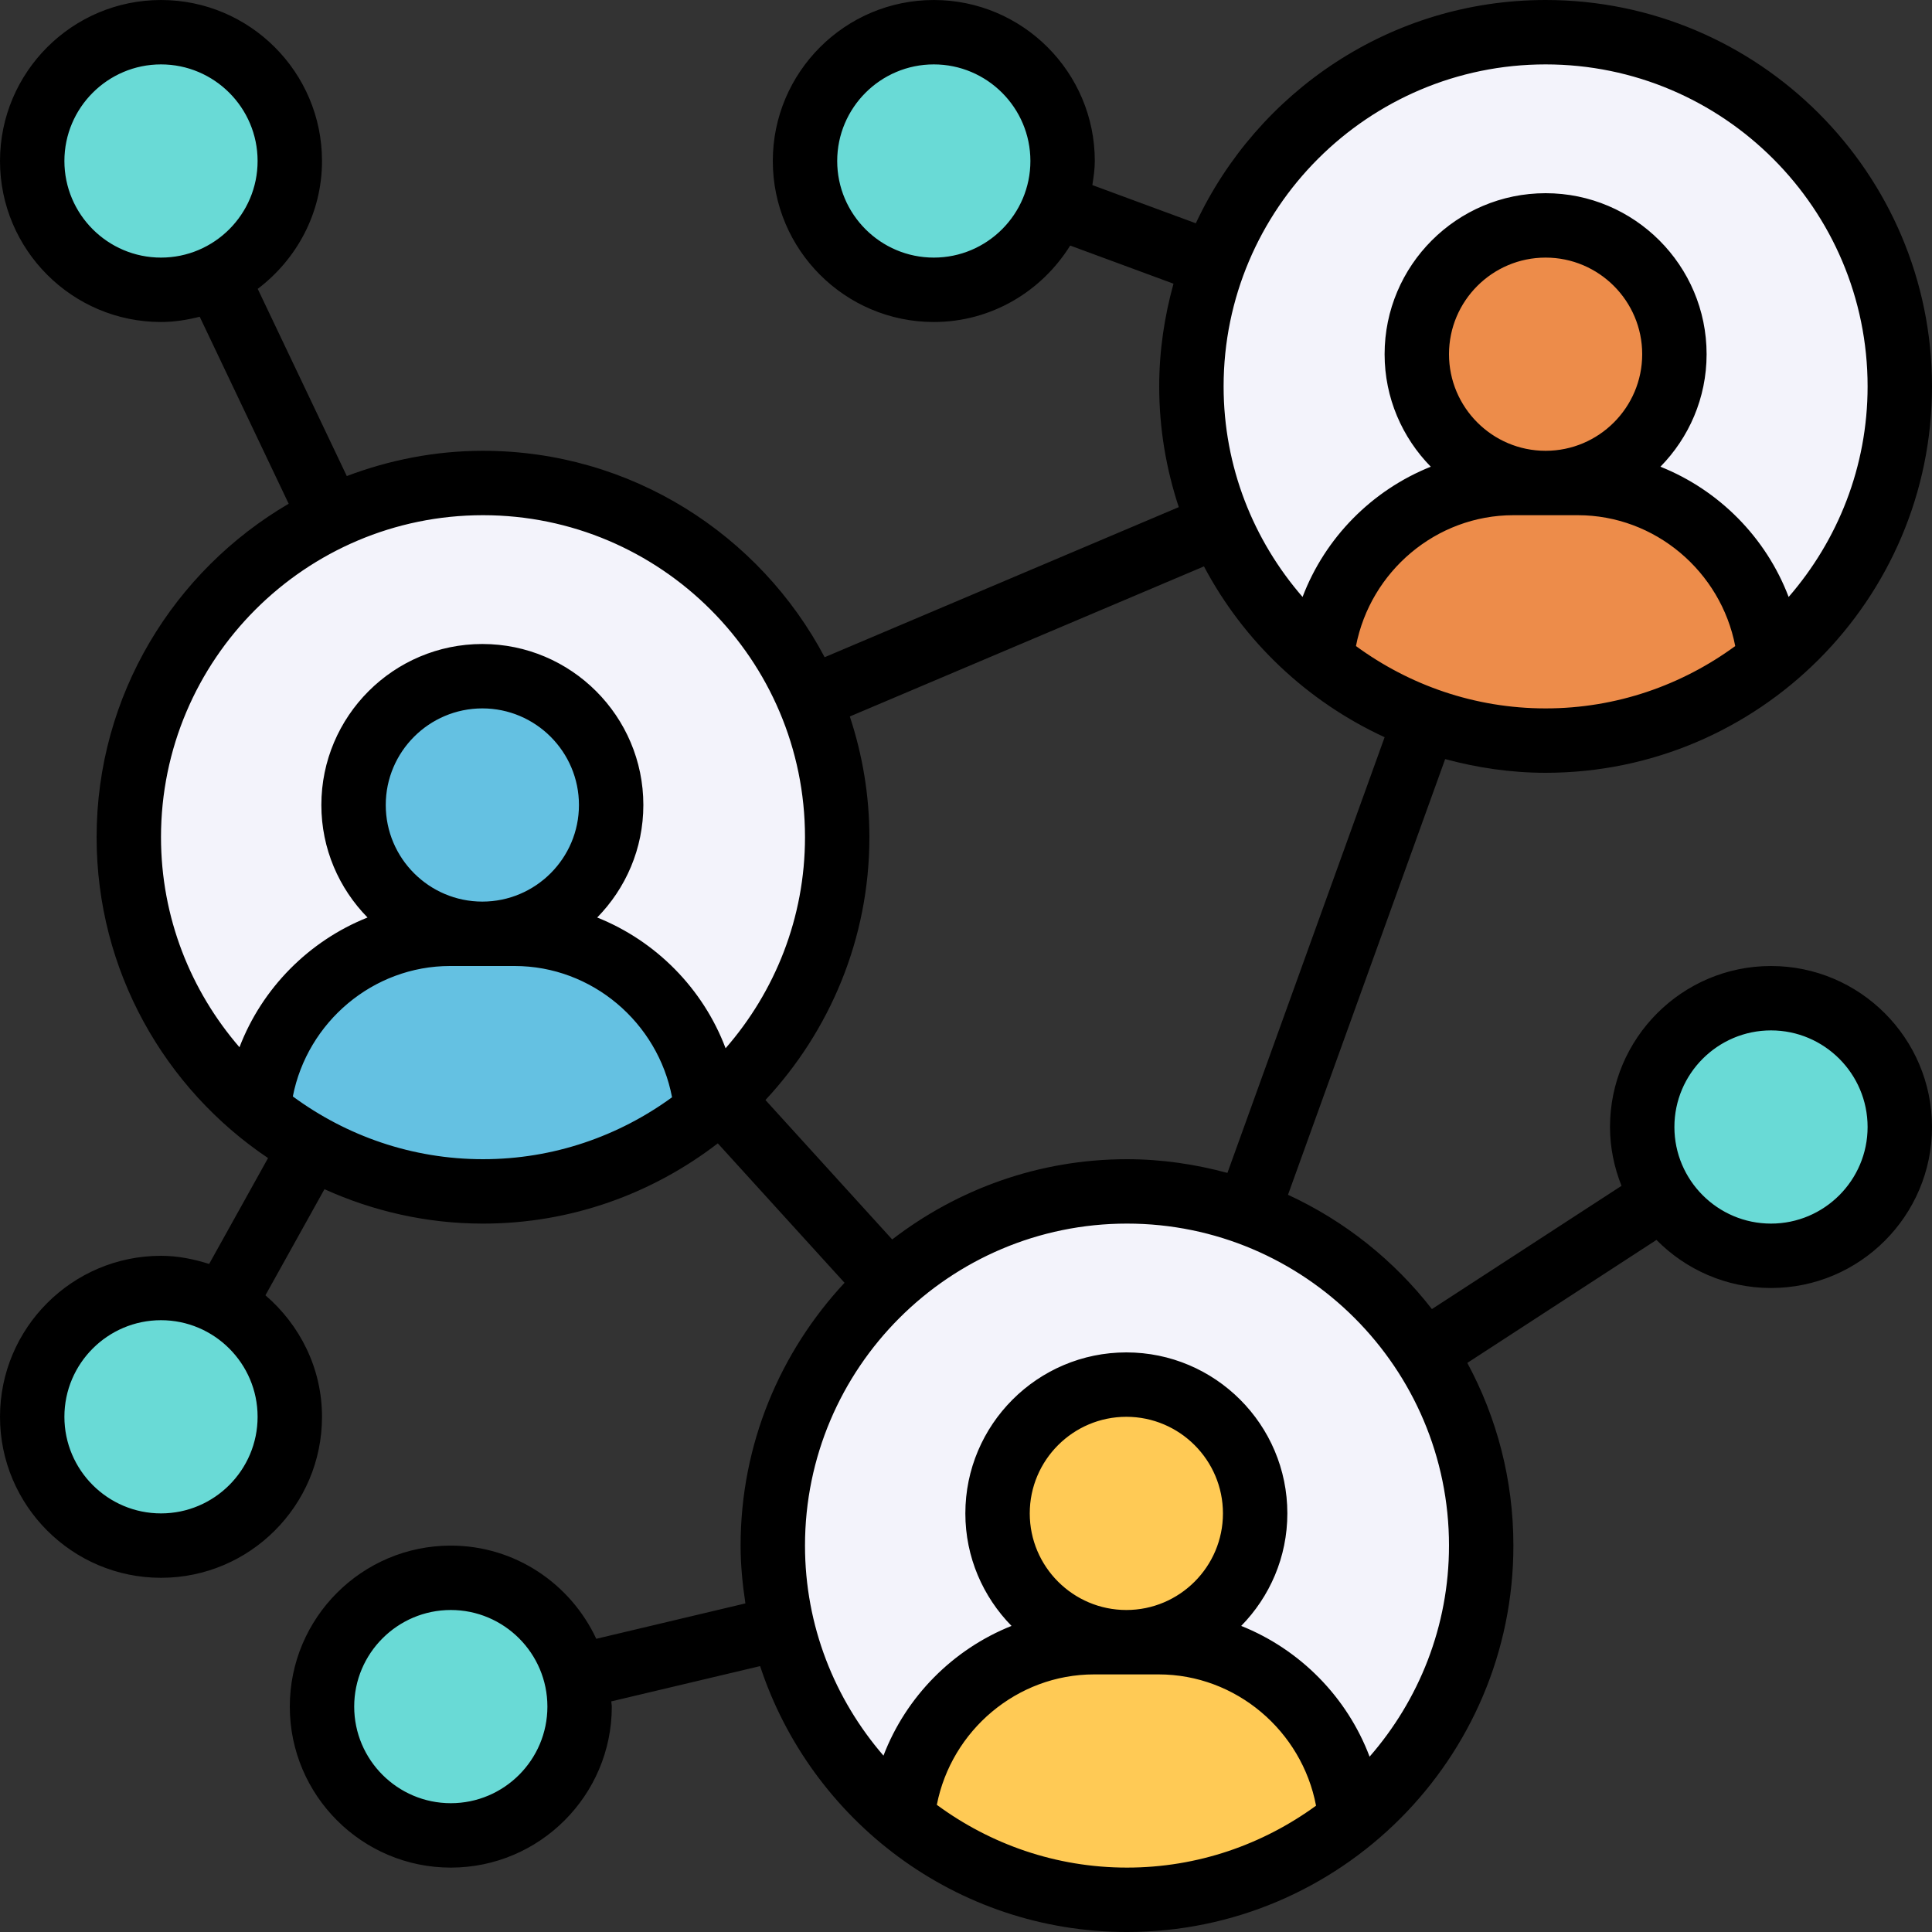 <?xml version="1.0"?>
<svg xmlns="http://www.w3.org/2000/svg" xmlns:xlink="http://www.w3.org/1999/xlink" xmlns:svgjs="http://svgjs.com/svgjs" version="1.1" width="512" height="512" x="0" y="0" viewBox="0 0 480 480" style="enable-background:new 0 0 512 512" xml:space="preserve" class=""><rect x="0" y="0" width="480" height="480" fill="#333333" stroke="none"/><g transform="matrix(1,0,0,1,0,0)"><path xmlns="http://www.w3.org/2000/svg" d="m440 312c-11.199 0-21.121-5.762-26.801-14.559-3.277-5.043-5.199-11.043-5.199-17.441 0-17.68 14.32-32 32-32s32 14.32 32 32-14.32 32-32 32zm0 0" fill="#69dad6" data-original="#aad3e2" style="" class=""/><path xmlns="http://www.w3.org/2000/svg" d="m439.84 164.078c-15.199 12.402-34.641 19.922-55.84 19.922-10.559 0-20.641-1.84-29.922-5.199v-.082c-9.52-3.359-18.238-8.398-25.918-14.641 2-24.637 22.719-44.078 47.84-44.078h16c25.121 0 45.84 19.441 47.84 44.078zm0 0" fill="#ed8c4a" data-original="#ed8c4a" style="" class=""/><path xmlns="http://www.w3.org/2000/svg" d="m416 88c0 17.672-14.328 32-32 32s-32-14.328-32-32 14.328-32 32-32 32 14.328 32 32zm0 0" fill="#ed8c4a" data-original="#ed8c4a" style="" class=""/><path xmlns="http://www.w3.org/2000/svg" d="m384 8c48.641 0 88 39.359 88 88 0 27.441-12.48 51.922-32.16 68.078-2-24.637-22.719-44.078-47.84-44.078h-8c17.68 0 32-14.32 32-32s-14.32-32-32-32-32 14.32-32 32 14.32 32 32 32h-8c-25.121 0-45.84 19.441-47.84 44.078-10.879-8.957-19.602-20.477-25.199-33.68-4.48-10.559-6.961-22.16-6.961-34.398 0-10.719 1.922-20.961 5.441-30.398 12.32-33.68 44.637-57.602 82.559-57.602zm0 0" fill="#f3f3fb" data-original="#f3f3fb" style="" class=""/><path xmlns="http://www.w3.org/2000/svg" d="m280 472c-21.281 0-40.801-7.52-56-20.078 2.078-24.562 22.801-43.922 47.84-43.922h16c25.121 0 45.84 19.441 47.84 44.078l.082.082c-15.203 12.398-34.562 19.84-55.762 19.84zm0 0" fill="#ffca55" data-original="#ffca55" style="" class=""/><path xmlns="http://www.w3.org/2000/svg" d="m271.84 408c-25.039 0-45.762 19.359-47.84 43.922-14.559-12-25.121-28.562-29.602-47.523-1.598-6.559-2.398-13.359-2.398-20.398 0-25.84 11.121-49.039 28.801-65.121 15.598-14.238 36.398-22.879 59.199-22.879 10.559 0 20.641 1.84 29.922 5.199v.082c18.156 6.48 33.52 18.879 43.84 34.797 9.039 13.762 14.238 30.242 14.238 47.922 0 27.441-12.559 52-32.238 68.16l-.082-.082c-2-24.637-22.719-44.078-47.84-44.078h-8c17.68 0 32-14.32 32-32s-14.32-32-32-32c-17.68 0-32 14.32-32 32s14.32 32 32 32zm0 0" fill="#f3f3fb" data-original="#f3f3fb" style="" class=""/><path xmlns="http://www.w3.org/2000/svg" d="m311.84 376c0 17.672-14.328 32-32 32s-32-14.328-32-32 14.328-32 32-32 32 14.328 32 32zm0 0" fill="#ffca55" data-original="#ffca55" style="" class=""/><path xmlns="http://www.w3.org/2000/svg" d="m232 8c17.68 0 32 14.32 32 32 0 3.922-.719 7.602-2 11.039-4.48 12.242-16.238 20.961-30 20.961-17.68 0-32-14.32-32-32s14.32-32 32-32zm0 0" fill="#69dad6" data-original="#aad3e2" style="" class=""/><path xmlns="http://www.w3.org/2000/svg" d="m120 296c-15.52 0-30.078-4-42.719-11.039-4.723-2.562-9.121-5.602-13.281-9.039 2.078-24.562 22.801-43.922 47.84-43.922h16c25.121 0 45.84 19.441 47.84 44.078l.082.082c-15.203 12.398-34.562 19.84-55.762 19.84zm0 0" fill="#64c1e2" data-original="#64c1e2" style="" class=""/><path xmlns="http://www.w3.org/2000/svg" d="m151.84 200c0 17.672-14.328 32-32 32s-32-14.328-32-32 14.328-32 32-32 32 14.328 32 32zm0 0" fill="#64c1e2" data-original="#64c1e2" style="" class=""/><path xmlns="http://www.w3.org/2000/svg" d="m112 456c-17.68 0-32-14.32-32-32s14.32-32 32-32c15.121 0 27.762 10.48 31.121 24.559.559 2.402.879 4.883.879 7.441 0 17.68-14.32 32-32 32zm0 0" fill="#69dad6" data-original="#aad3e2" style="" class=""/><path xmlns="http://www.w3.org/2000/svg" d="m111.84 232c-25.039 0-45.762 19.359-47.84 43.922-19.52-16.16-32-40.562-32-67.922 0-35.121 20.48-65.359 50.16-79.52 11.441-5.441 24.32-8.48 37.84-8.48 36.398 0 67.602 22.078 81.039 53.602 4.48 10.559 6.961 22.16 6.961 34.398 0 25.84-11.121 49.039-28.801 65.121-1.121 1.039-2.238 2-3.438 3.039l-.082-.082c-2-24.637-22.719-44.078-47.84-44.078h-8c17.68 0 32-14.32 32-32s-14.32-32-32-32c-17.68 0-32 14.32-32 32s14.32 32 32 32zm0 0" fill="#f3f3fb" data-original="#f3f3fb" style="" class=""/><path xmlns="http://www.w3.org/2000/svg" d="m40 320c5.602 0 10.961 1.441 15.52 4.078 9.84 5.441 16.48 15.922 16.48 27.922 0 17.68-14.32 32-32 32s-32-14.32-32-32 14.32-32 32-32zm0 0" fill="#69dad6" data-original="#aad3e2" style="" class=""/><path xmlns="http://www.w3.org/2000/svg" d="m40 8c17.68 0 32 14.32 32 32 0 12.719-7.441 23.762-18.238 28.801-4.16 2.078-8.883 3.199-13.762 3.199-17.68 0-32-14.32-32-32s14.32-32 32-32zm0 0" fill="#69dad6" data-original="#aad3e2" style="" class=""/><path xmlns="http://www.w3.org/2000/svg" d="m384 192c52.938 0 96-43.062 96-96s-43.062-96-96-96c-38.441 0-71.586 22.762-86.902 55.473l-25.707-9.488c.305-1.969.609-3.938.609-5.984 0-22.055-17.945-40-40-40s-40 17.945-40 40 17.945 40 40 40c14.328 0 26.824-7.641 33.887-18.992l25.664 9.473c-2.254 8.145-3.551 16.672-3.551 25.52 0 10.48 1.742 20.543 4.863 29.992l-87.984 37.289c-16.109-30.457-48.086-51.281-84.879-51.281-11.922 0-23.297 2.289-33.84 6.273l-22.129-46.504c9.641-7.312 15.969-18.77 15.969-31.77 0-22.055-17.945-40-40-40s-40 17.945-40 40 17.945 40 40 40c3.328 0 6.52-.527 9.617-1.305l22.102 46.457c-28.488 16.672-47.719 47.52-47.719 82.848 0 33.184 16.93 62.473 42.594 79.719l-14.633 26.305c-3.809-1.199-7.77-2.023-11.961-2.023-22.055 0-40 17.945-40 40s17.945 40 40 40 40-17.945 40-40c0-12.113-5.527-22.855-14.055-30.191l14.664-26.359c12.031 5.445 25.344 8.551 39.391 8.551 21.953 0 42.145-7.488 58.336-19.938l31.488 34.641c-15.969 17.152-25.824 40.066-25.824 65.297 0 4.895.488 9.664 1.191 14.359l-37.047 8.793c-6.375-13.633-20.129-23.152-36.145-23.152-22.055 0-40 17.945-40 40s17.945 40 40 40 40-17.945 40-40c0-.441-.121-.855-.129-1.297l36.977-8.766c12.609 38.309 48.672 66.062 91.152 66.062 52.938 0 96-43.062 96-96 0-16.414-4.152-31.871-11.449-45.391l46.992-30.555c7.266 7.359 17.328 11.945 28.457 11.945 22.055 0 40-17.945 40-40s-17.945-40-40-40-40 17.945-40 40c0 5.168 1.062 10.078 2.855 14.617l-47.102 30.621c-9.426-12.117-21.664-21.902-35.754-28.398l39.047-108.246c7.969 2.148 16.312 3.406 24.953 3.406zm-152-128c-13.23 0-24-10.77-24-24s10.77-24 24-24 24 10.77 24 24-10.77 24-24 24zm-216-24c0-13.23 10.77-24 24-24s24 10.77 24 24-10.77 24-24 24-24-10.77-24-24zm24 336c-13.23 0-24-10.77-24-24s10.77-24 24-24 24 10.77 24 24-10.77 24-24 24zm72 72c-13.23 0-24-10.77-24-24s10.77-24 24-24 24 10.77 24 24-10.77 24-24 24zm328-192c13.23 0 24 10.77 24 24s-10.77 24-24 24-24-10.77-24-24 10.77-24 24-24zm-103.113-95.488c3.57-18.504 19.883-32.512 39.113-32.512h16c19.23 0 35.543 14.008 39.113 32.512-13.234 9.688-29.488 15.488-47.113 15.488s-33.879-5.801-47.113-15.488zm47.113-48.512c-13.23 0-24-10.77-24-24s10.77-24 24-24 24 10.77 24 24-10.77 24-24 24zm0-96c44.113 0 80 35.887 80 80 0 20-7.434 38.273-19.617 52.312-5.605-14.762-17.293-26.543-31.855-32.359 7.082-7.219 11.473-17.074 11.473-27.953 0-22.055-17.945-40-40-40s-40 17.945-40 40c0 10.879 4.391 20.734 11.473 27.953-14.562 5.816-26.25 17.598-31.855 32.359-12.184-14.039-19.617-32.312-19.617-52.312 0-44.113 35.887-80 80-80zm-344 192c0-44.113 35.887-80 80-80s80 35.887 80 80c0 20.062-7.48 38.383-19.727 52.441-5.586-14.816-17.297-26.656-31.898-32.488 7.074-7.219 11.465-17.074 11.465-27.953 0-22.055-17.945-40-40-40-22.055 0-40 17.945-40 40 0 10.879 4.391 20.734 11.473 27.953-14.52 5.789-26.191 17.527-31.816 32.23-12.113-14.023-19.496-32.238-19.496-52.184zm55.84-8c0-13.23 10.77-24 24-24 13.23 0 24 10.77 24 24s-10.77 24-24 24c-13.23 0-24-10.77-24-24zm-23.086 72.406c3.605-18.453 19.895-32.406 39.086-32.406h16c19.266 0 35.609 14.055 39.129 32.617-13.207 9.629-29.41 15.383-46.969 15.383-17.688 0-33.992-5.84-47.246-15.594zm160 176c3.605-18.453 19.895-32.406 39.086-32.406h16c19.266 0 35.609 14.055 39.129 32.617-13.207 9.629-29.41 15.383-46.969 15.383-17.688 0-33.992-5.84-47.246-15.594zm47.086-48.406c-13.23 0-24-10.77-24-24s10.77-24 24-24c13.23 0 24 10.77 24 24s-10.77 24-24 24zm80.16-16c0 20.062-7.48 38.383-19.727 52.441-5.586-14.816-17.297-26.656-31.898-32.488 7.074-7.219 11.465-17.074 11.465-27.953 0-22.055-17.945-40-40-40-22.055 0-40 17.945-40 40 0 10.879 4.391 20.734 11.473 27.953-14.52 5.789-26.191 17.527-31.816 32.23-12.113-14.023-19.496-32.238-19.496-52.184 0-44.113 35.887-80 80-80s80 35.887 80 80zm-55.047-92.594c-7.969-2.148-16.312-3.406-24.953-3.406-21.953 0-42.145 7.488-58.336 19.938l-31.488-34.641c15.969-17.152 25.824-40.066 25.824-65.297 0-10.48-1.742-20.543-4.863-29.992l87.984-37.289c9.855 18.633 25.672 33.586 44.887 42.441zm0 0" fill="#000000" data-original="#0d2c33" style="" class=""/></g></svg>
